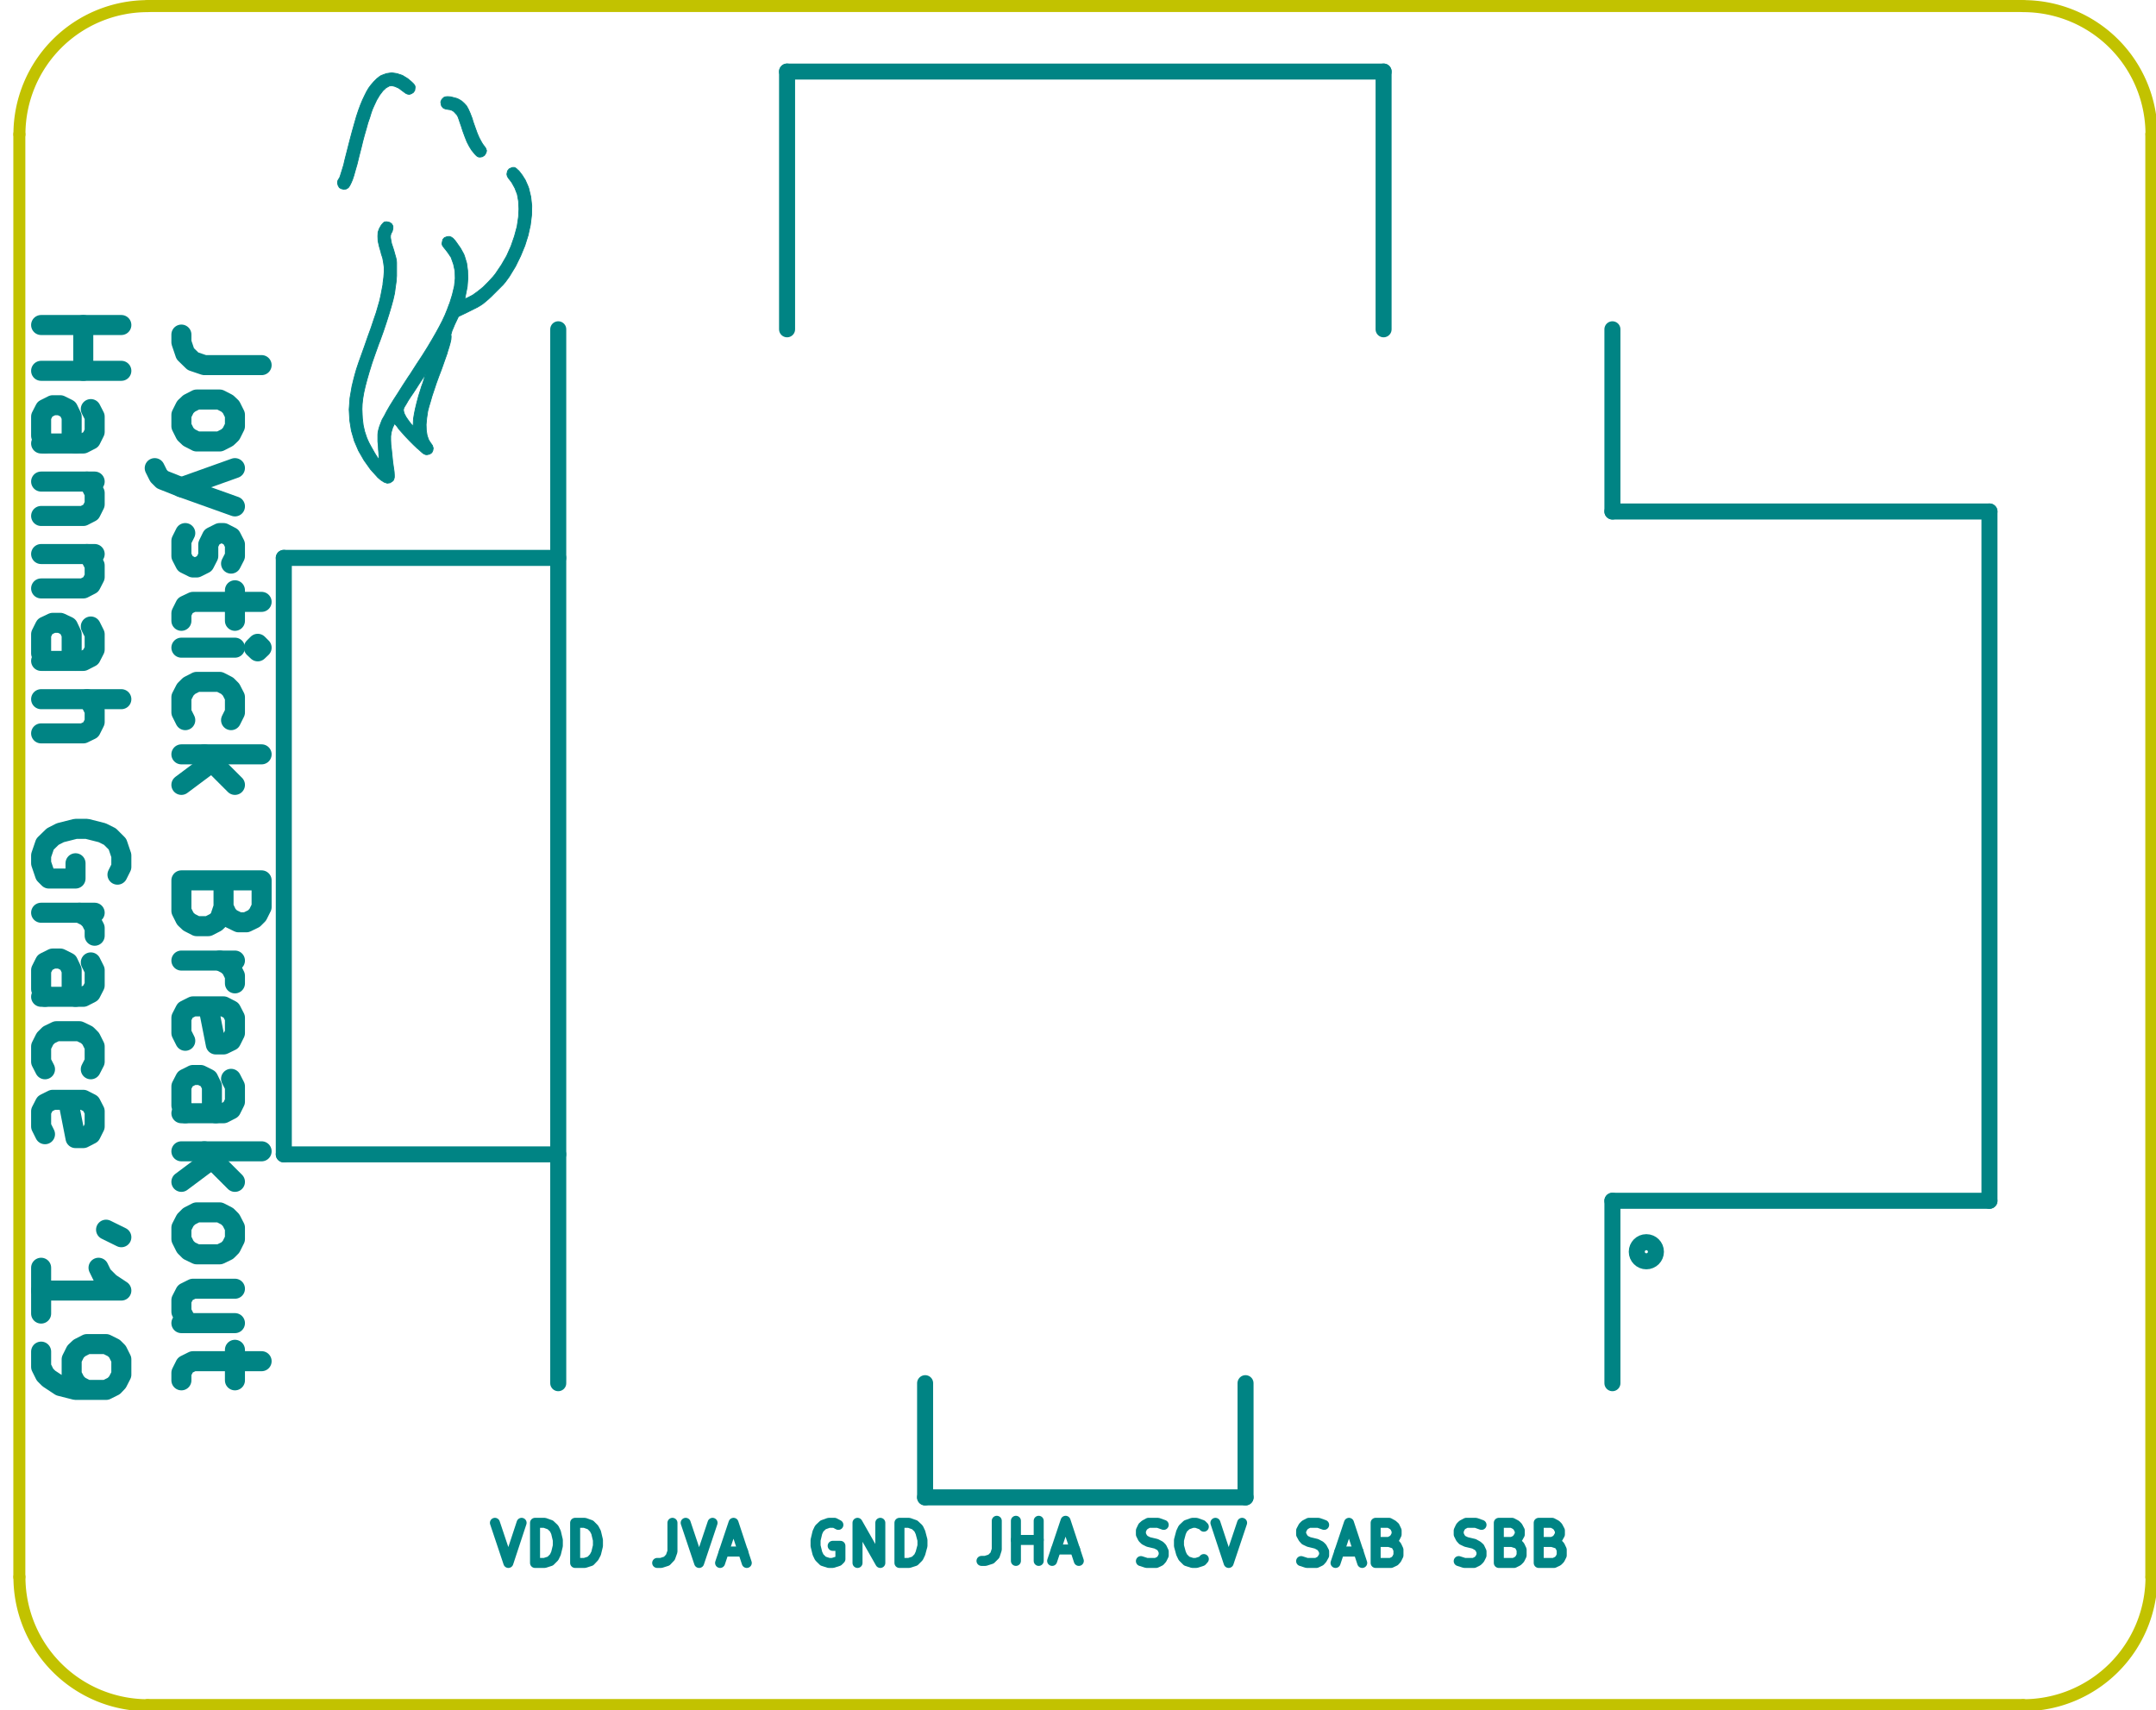 <?xml version="1.0" standalone="no"?>
 <!DOCTYPE svg PUBLIC "-//W3C//DTD SVG 1.1//EN" 
 "http://www.w3.org/Graphics/SVG/1.1/DTD/svg11.dtd"> 
<svg xmlns="http://www.w3.org/2000/svg" version="1.1" 
    width="2.69cm" height="2.134cm" viewBox="0 0 10590 8400 ">
<title>SVG Picture created as WoodElf_03-F.SilkS.svg date 2019/06/15 22:28:23 </title>
  <desc>Picture generated by PCBNEW </desc>
<g style="fill:#000000; fill-opacity:1;stroke:#000000; stroke-opacity:1;
stroke-linecap:round; stroke-linejoin:round; "
 transform="translate(0 0) scale(1 1)">
</g>
<g style="fill:#000000; fill-opacity:0.0; 
stroke:#000000; stroke-width:-0; stroke-opacity:1; 
stroke-linecap:round; stroke-linejoin:round;">
</g>
<g style="fill:#008484; fill-opacity:0.0; 
stroke:#008484; stroke-width:-0; stroke-opacity:1; 
stroke-linecap:round; stroke-linejoin:round;">
</g>
<g style="fill:#008484; fill-opacity:0.0; 
stroke:#008484; stroke-width:98.425; stroke-opacity:1; 
stroke-linecap:round; stroke-linejoin:round;">
<path d="M1285 1793
L1004 1793
L948 1774
L910 1737
L891 1681
L891 1643
" />
<path d="M891 2037
L910 1999
L929 1981
L966 1962
L1079 1962
L1116 1981
L1135 1999
L1154 2037
L1154 2093
L1135 2131
L1116 2149
L1079 2168
L966 2168
L929 2149
L910 2131
L891 2093
L891 2037
" />
<path d="M1154 2299
L891 2393
" />
<path d="M1154 2487
L891 2393
L798 2356
L779 2337
L760 2299
" />
<path d="M910 2618
L891 2656
L891 2731
L910 2768
L948 2787
L966 2787
L1004 2768
L1023 2731
L1023 2674
L1041 2637
L1079 2618
L1098 2618
L1135 2637
L1154 2674
L1154 2731
L1135 2768
" />
<path d="M1154 2899
L1154 3049
" />
<path d="M1285 2956
L948 2956
L910 2974
L891 3012
L891 3049
" />
<path d="M891 3181
L1154 3181
" />
<path d="M1285 3181
L1266 3162
L1247 3181
L1266 3199
L1285 3181
L1247 3181
" />
<path d="M910 3537
L891 3499
L891 3424
L910 3387
L929 3368
L966 3349
L1079 3349
L1116 3368
L1135 3387
L1154 3424
L1154 3499
L1135 3537
" />
<path d="M891 3705
L1285 3705
" />
<path d="M1041 3743
L891 3855
" />
<path d="M1154 3855
L1004 3705
" />
<path d="M1098 4455
L1079 4512
L1060 4530
L1023 4549
L966 4549
L929 4530
L910 4512
L891 4474
L891 4324
L1285 4324
L1285 4455
L1266 4493
L1247 4512
L1210 4530
L1172 4530
L1135 4512
L1116 4493
L1098 4455
L1098 4324
" />
<path d="M891 4718
L1154 4718
" />
<path d="M1079 4718
L1116 4737
L1135 4755
L1154 4793
L1154 4830
" />
<path d="M910 5112
L891 5074
L891 4999
L910 4962
L948 4943
L1098 4943
L1135 4962
L1154 4999
L1154 5074
L1135 5112
L1098 5130
L1060 5130
L1023 4943
" />
<path d="M891 5468
L1098 5468
L1135 5449
L1154 5411
L1154 5336
L1135 5299
" />
<path d="M910 5468
L891 5430
L891 5336
L910 5299
L948 5280
L985 5280
L1023 5299
L1041 5336
L1041 5430
L1060 5468
" />
<path d="M891 5655
L1285 5655
" />
<path d="M1041 5693
L891 5805
" />
<path d="M1154 5805
L1004 5655
" />
<path d="M891 6030
L910 5993
L929 5974
L966 5955
L1079 5955
L1116 5974
L1135 5993
L1154 6030
L1154 6086
L1135 6124
L1116 6143
L1079 6161
L966 6161
L929 6143
L910 6124
L891 6086
L891 6030
" />
<path d="M1154 6499
L891 6499
" />
<path d="M1154 6330
L948 6330
L910 6349
L891 6386
L891 6443
L910 6480
L929 6499
" />
<path d="M1154 6630
L1154 6780
" />
<path d="M1285 6686
L948 6686
L910 6705
L891 6743
L891 6780
" />
<path d="M202 1596
L596 1596
" />
<path d="M409 1596
L409 1821
" />
<path d="M202 1821
L596 1821
" />
<path d="M202 2178
L409 2178
L446 2159
L465 2121
L465 2046
L446 2009
" />
<path d="M221 2178
L202 2140
L202 2046
L221 2009
L259 1990
L296 1990
L334 2009
L352 2046
L352 2140
L371 2178
" />
<path d="M465 2365
L202 2365
" />
<path d="M427 2365
L446 2384
L465 2421
L465 2477
L446 2515
L409 2534
L202 2534
" />
<path d="M465 2721
L202 2721
" />
<path d="M427 2721
L446 2740
L465 2777
L465 2834
L446 2871
L409 2890
L202 2890
" />
<path d="M202 3246
L409 3246
L446 3227
L465 3190
L465 3115
L446 3077
" />
<path d="M221 3246
L202 3209
L202 3115
L221 3077
L259 3059
L296 3059
L334 3077
L352 3115
L352 3209
L371 3246
" />
<path d="M202 3434
L596 3434
" />
<path d="M202 3602
L409 3602
L446 3584
L465 3546
L465 3490
L446 3452
L427 3434
" />
<path d="M577 4296
L596 4258
L596 4202
L577 4146
L540 4109
L502 4090
L427 4071
L371 4071
L296 4090
L259 4109
L221 4146
L202 4202
L202 4240
L221 4296
L240 4315
L371 4315
L371 4240
" />
<path d="M202 4483
L465 4483
" />
<path d="M390 4483
L427 4502
L446 4521
L465 4558
L465 4596
" />
<path d="M202 4896
L409 4896
L446 4877
L465 4840
L465 4765
L446 4727
" />
<path d="M221 4896
L202 4858
L202 4765
L221 4727
L259 4708
L296 4708
L334 4727
L352 4765
L352 4858
L371 4896
" />
<path d="M221 5252
L202 5215
L202 5140
L221 5102
L240 5083
L277 5065
L390 5065
L427 5083
L446 5102
L465 5140
L465 5215
L446 5252
" />
<path d="M221 5571
L202 5533
L202 5458
L221 5421
L259 5402
L409 5402
L446 5421
L465 5458
L465 5533
L446 5571
L409 5590
L371 5590
L334 5402
" />
<path d="M596 6077
L521 6040
" />
<path d="M202 6452
L202 6227
" />
<path d="M202 6339
L596 6339
L540 6302
L502 6264
L484 6227
" />
<path d="M202 6639
L202 6714
L221 6752
L240 6771
L296 6808
L371 6827
L521 6827
L559 6808
L577 6789
L596 6752
L596 6677
L577 6639
L559 6621
L521 6602
L427 6602
L390 6621
L371 6639
L352 6677
L352 6752
L371 6789
L390 6808
L427 6827
" />
</g>
<g style="fill:#008484; fill-opacity:0.0; 
stroke:#008484; stroke-width:49.213; stroke-opacity:1; 
stroke-linecap:round; stroke-linejoin:round;">
<path d="M2431 7480
L2497 7677
L2562 7480
" />
<path d="M2628 7677
L2628 7480
L2675 7480
L2703 7490
L2722 7508
L2731 7527
L2740 7565
L2740 7593
L2731 7630
L2722 7649
L2703 7668
L2675 7677
L2628 7677
" />
<path d="M2825 7677
L2825 7480
L2872 7480
L2900 7490
L2918 7508
L2928 7527
L2937 7565
L2937 7593
L2928 7630
L2918 7649
L2900 7668
L2872 7677
L2825 7677
" />
<path d="M4118 7490
L4099 7480
L4071 7480
L4043 7490
L4024 7508
L4015 7527
L4006 7565
L4006 7593
L4015 7630
L4024 7649
L4043 7668
L4071 7677
L4090 7677
L4118 7668
L4128 7658
L4128 7593
L4090 7593
" />
<path d="M4212 7677
L4212 7480
L4324 7677
L4324 7480
" />
<path d="M4418 7677
L4418 7480
L4465 7480
L4493 7490
L4512 7508
L4521 7527
L4531 7565
L4531 7593
L4521 7630
L4512 7649
L4493 7668
L4465 7677
L4418 7677
" />
<path d="M4896 7470
L4896 7611
L4887 7639
L4868 7658
L4840 7667
L4821 7667
" />
<path d="M4990 7667
L4990 7470
" />
<path d="M4990 7564
L5102 7564
" />
<path d="M5102 7667
L5102 7470
" />
<path d="M5187 7611
L5281 7611
" />
<path d="M5168 7667
L5234 7470
L5299 7667
" />
<path d="M3303 7480
L3303 7621
L3293 7649
L3275 7668
L3247 7677
L3228 7677
" />
<path d="M3368 7480
L3434 7677
L3500 7480
" />
<path d="M3556 7621
L3650 7621
" />
<path d="M3537 7677
L3603 7480
L3668 7677
" />
<path d="M5604 7668
L5632 7677
L5679 7677
L5698 7668
L5707 7658
L5716 7640
L5716 7621
L5707 7602
L5698 7593
L5679 7583
L5641 7574
L5623 7565
L5613 7555
L5604 7537
L5604 7518
L5613 7499
L5623 7490
L5641 7480
L5688 7480
L5716 7490
" />
<path d="M5913 7658
L5904 7668
L5876 7677
L5857 7677
L5829 7668
L5810 7649
L5801 7630
L5791 7593
L5791 7565
L5801 7527
L5810 7508
L5829 7490
L5857 7480
L5876 7480
L5904 7490
L5913 7499
" />
<path d="M5970 7480
L6035 7677
L6101 7480
" />
<path d="M6391 7668
L6419 7677
L6466 7677
L6485 7668
L6494 7658
L6504 7640
L6504 7621
L6494 7602
L6485 7593
L6466 7583
L6429 7574
L6410 7565
L6401 7555
L6391 7537
L6391 7518
L6401 7499
L6410 7490
L6429 7480
L6476 7480
L6504 7490
" />
<path d="M6579 7621
L6673 7621
" />
<path d="M6560 7677
L6626 7480
L6691 7677
" />
<path d="M6823 7574
L6851 7583
L6860 7593
L6869 7612
L6869 7640
L6860 7658
L6851 7668
L6832 7677
L6757 7677
L6757 7480
L6823 7480
L6841 7490
L6851 7499
L6860 7518
L6860 7537
L6851 7555
L6841 7565
L6823 7574
L6757 7574
" />
<path d="M7165 7668
L7193 7677
L7240 7677
L7258 7668
L7268 7658
L7277 7640
L7277 7621
L7268 7602
L7258 7593
L7240 7583
L7202 7574
L7183 7565
L7174 7555
L7165 7537
L7165 7518
L7174 7499
L7183 7490
L7202 7480
L7249 7480
L7277 7490
" />
<path d="M7427 7574
L7455 7583
L7465 7593
L7474 7612
L7474 7640
L7465 7658
L7455 7668
L7437 7677
L7362 7677
L7362 7480
L7427 7480
L7446 7490
L7455 7499
L7465 7518
L7465 7537
L7455 7555
L7446 7565
L7427 7574
L7362 7574
" />
<path d="M7624 7574
L7652 7583
L7662 7593
L7671 7612
L7671 7640
L7662 7658
L7652 7668
L7633 7677
L7558 7677
L7558 7480
L7624 7480
L7643 7490
L7652 7499
L7662 7518
L7662 7537
L7652 7555
L7643 7565
L7624 7574
L7558 7574
" />
</g>
<g style="fill:#008484; fill-opacity:1.0; 
stroke:#008484; stroke-width:3.937; stroke-opacity:1; 
stroke-linecap:round; stroke-linejoin:round;">
<polyline style="fill-rule:evenodd;"
points="1700,928
1687,929
1675,926
1667,921
1661,911
1658,900
1659,888
1663,880
1663,880
1667,875
1671,865
1675,852
1681,833
1688,810
1695,780
1704,745
1705,741
1718,690
1730,645
1741,606
1751,571
1761,541
1771,514
1781,490
1791,469
1801,449
1811,432
1823,416
1836,401
1851,386
1865,375
1873,370
1898,361
1924,357
1950,361
1977,370
2003,386
2023,403
2032,412
2037,419
2039,425
2039,430
2037,444
2030,454
2020,460
2011,463
2003,462
1995,459
1985,452
1977,446
1958,432
1940,424
1924,420
1912,422
1896,431
1881,445
1865,466
1850,491
1836,521
1829,537
1823,554
1816,577
1807,603
1799,632
1790,663
1782,693
1775,722
1774,726
1763,769
1754,806
1745,837
1738,862
1731,883
1724,899
1718,911
1712,920
1710,922
1700,928
" /> 
<polyline style="fill-rule:evenodd;"
points="2370,769
2360,771
2358,771
2352,771
2347,769
2341,765
2334,758
2328,751
2316,736
2305,718
2294,697
2284,672
2273,642
2266,620
2259,600
2254,585
2250,574
2246,566
2241,560
2236,555
2235,553
2226,545
2219,541
2209,538
2201,537
2186,534
2176,529
2169,520
2167,513
2165,500
2170,488
2180,478
2188,475
2198,474
2213,475
2229,479
2244,483
2255,488
2269,497
2280,507
2291,519
2300,535
2309,555
2319,581
2324,598
2335,629
2344,654
2353,675
2362,692
2370,706
2376,714
2386,728
2390,740
2387,751
2380,762
2370,769
" /> 
<polyline style="fill-rule:evenodd;"
points="2111,2230
2098,2233
2092,2233
2087,2231
2082,2229
2075,2224
2066,2216
2053,2204
2050,2202
2032,2185
2013,2166
1994,2146
1976,2126
1960,2108
1950,2094
1944,2087
1939,2082
1938,2081
1936,2084
1933,2091
1928,2101
1928,2102
1922,2122
1919,2142
1919,2146
1919,2162
1920,2184
1923,2209
1926,2238
1929,2268
1933,2296
1936,2317
1937,2333
1937,2344
1935,2352
1932,2359
1928,2363
1916,2371
1902,2373
1887,2368
1870,2357
1856,2345
1820,2305
1788,2260
1761,2213
1740,2164
1740,2163
1726,2115
1718,2065
1715,2011
1719,1955
1729,1897
1737,1864
1743,1841
1751,1813
1762,1780
1776,1741
1791,1699
1807,1653
1823,1609
1836,1570
1848,1535
1857,1504
1865,1476
1871,1449
1876,1423
1881,1397
1881,1392
1885,1362
1887,1336
1887,1312
1884,1290
1880,1268
1872,1243
1872,1241
1863,1210
1857,1183
1856,1160
1857,1140
1863,1123
1872,1107
1875,1103
1882,1095
1888,1090
1895,1089
1901,1089
1914,1092
1924,1099
1930,1110
1930,1123
1926,1138
1923,1142
1920,1149
1918,1157
1918,1167
1920,1179
1923,1195
1930,1216
1935,1232
1940,1250
1944,1264
1947,1277
1948,1290
1948,1307
1948,1325
1948,1354
1946,1382
1942,1410
1938,1440
1931,1471
1922,1504
1911,1541
1898,1582
1883,1627
1865,1677
1862,1684
1843,1737
1827,1783
1814,1825
1803,1863
1794,1897
1787,1928
1782,1957
1779,1984
1778,2009
1779,2034
1780,2054
1784,2088
1791,2119
1801,2149
1806,2161
1812,2174
1820,2189
1829,2205
1838,2221
1847,2236
1855,2248
1860,2255
1861,2256
1862,2254
1862,2246
1861,2234
1860,2218
1859,2208
1858,2188
1856,2168
1856,2151
1856,2138
1856,2135
1857,2122
1860,2109
1864,2095
1870,2079
1877,2061
1888,2042
1900,2019
1915,1993
1933,1964
1955,1930
1979,1892
2007,1849
2014,1839
2046,1789
2075,1745
2100,1705
2122,1668
2141,1635
2158,1604
2173,1575
2186,1547
2197,1520
2207,1493
2208,1492
2222,1447
2232,1405
2236,1367
2235,1331
2228,1298
2217,1267
2216,1264
2210,1255
2202,1243
2193,1231
2190,1227
2181,1216
2175,1208
2172,1202
2171,1196
2172,1190
2175,1176
2183,1167
2196,1162
2197,1162
2207,1161
2216,1164
2225,1170
2235,1181
2241,1189
2262,1219
2278,1248
2282,1259
2292,1292
2297,1329
2298,1368
2295,1407
2290,1433
2283,1468
2299,1461
2322,1449
2347,1431
2373,1410
2398,1385
2422,1359
2434,1344
2463,1301
2489,1256
2510,1209
2527,1160
2540,1112
2547,1065
2549,1026
2547,987
2541,954
2529,923
2514,896
2505,884
2497,874
2492,865
2490,857
2490,853
2493,839
2501,829
2514,823
2519,822
2526,822
2531,824
2537,828
2545,836
2548,838
2565,860
2580,884
2592,911
2597,924
2607,966
2612,1010
2611,1056
2605,1105
2594,1155
2578,1206
2557,1257
2532,1308
2501,1359
2498,1363
2490,1374
2482,1385
2471,1398
2457,1412
2439,1430
2431,1438
2414,1455
2399,1469
2386,1480
2374,1490
2361,1499
2346,1508
2328,1517
2306,1528
2290,1536
2252,1554
2233,1594
2226,1611
2220,1625
2217,1636
2215,1642
2215,1643
2216,1653
2215,1667
2211,1685
2205,1706
2197,1731
2089,1839
2089,1839
2087,1842
2082,1850
2074,1862
2064,1877
2053,1894
2048,1902
2031,1928
2016,1950
2005,1967
1997,1981
1991,1991
1986,1999
1984,2004
1982,2009
1982,2013
1982,2016
1982,2018
1986,2032
1995,2049
2009,2069
2016,2078
2029,2094
2030,2079
2031,2057
2035,2033
2040,2008
2047,1979
2056,1945
2068,1907
2070,1900
2077,1881
2082,1865
2086,1852
2089,1843
2089,1839
2197,1731
2197,1733
2186,1764
2173,1801
2168,1815
2155,1849
2143,1882
2132,1915
2122,1945
2114,1973
2107,1996
2102,2015
2101,2019
2096,2053
2093,2085
2094,2114
2098,2139
2105,2159
2114,2174
2115,2175
2124,2188
2128,2201
2126,2213
2121,2223
2111,2230
" /> 
</g>
<g style="fill:#008484; fill-opacity:0.0; 
stroke:#008484; stroke-width:78.74; stroke-opacity:1; 
stroke-linecap:round; stroke-linejoin:round;">
<circle cx="8086.66" cy="6148.3" r="47.008" /> 
<path d="M7920 5898
L7920 6794
" />
<path d="M6796 351
L6796 1617
" />
<path d="M3866 351
L6796 351
" />
<path d="M3866 1617
L3866 351
" />
<path d="M6118 7355
L6118 6794
" />
<path d="M4544 7355
L6118 7355
" />
<path d="M4544 6794
L4544 7355
" />
<path d="M1394 5670
L2742 5670
" />
<path d="M1394 2740
L1394 5670
" />
<path d="M2742 2740
L1394 2740
" />
<path d="M2742 6794
L2742 1617
" />
<path d="M7920 2512
L7920 1617
" />
<path d="M9772 2512
L7920 2512
" />
<path d="M9772 5898
L9772 2512
" />
<path d="M7920 5898
L9772 5898
" />
</g>
<g style="fill:#000000; fill-opacity:0.0; 
stroke:#000000; stroke-width:78.74; stroke-opacity:1; 
stroke-linecap:round; stroke-linejoin:round;">
</g>
<g style="fill:#C2C200; fill-opacity:0.0; 
stroke:#C2C200; stroke-width:78.74; stroke-opacity:1; 
stroke-linecap:round; stroke-linejoin:round;">
</g>
<g style="fill:#C2C200; fill-opacity:0.0; 
stroke:#C2C200; stroke-width:59.055; stroke-opacity:1; 
stroke-linecap:round; stroke-linejoin:round;">
<path d="M10567 659
L10567 7746
" />
<path d="M10567.9 659.449 A629.921 629.921 0.0 0 0 9937.99 29.528 " />
<path d="M9937.99 8375.98 A629.921 629.921 0.0 0 0 10567.9 7746.06 " />
<path d="M725.394 29.528 A629.921 629.921 0.0 0 0 95.472 659.449 " />
<path d="M95 7746
L95 659
" />
<path d="M9937 8375
L725 8375
" />
<path d="M9937 29
L725 29
" />
<path d="M95.472 7746.06 A629.921 629.921 0.0 0 0 725.394 8375.98 " />
</g> 
</svg>
